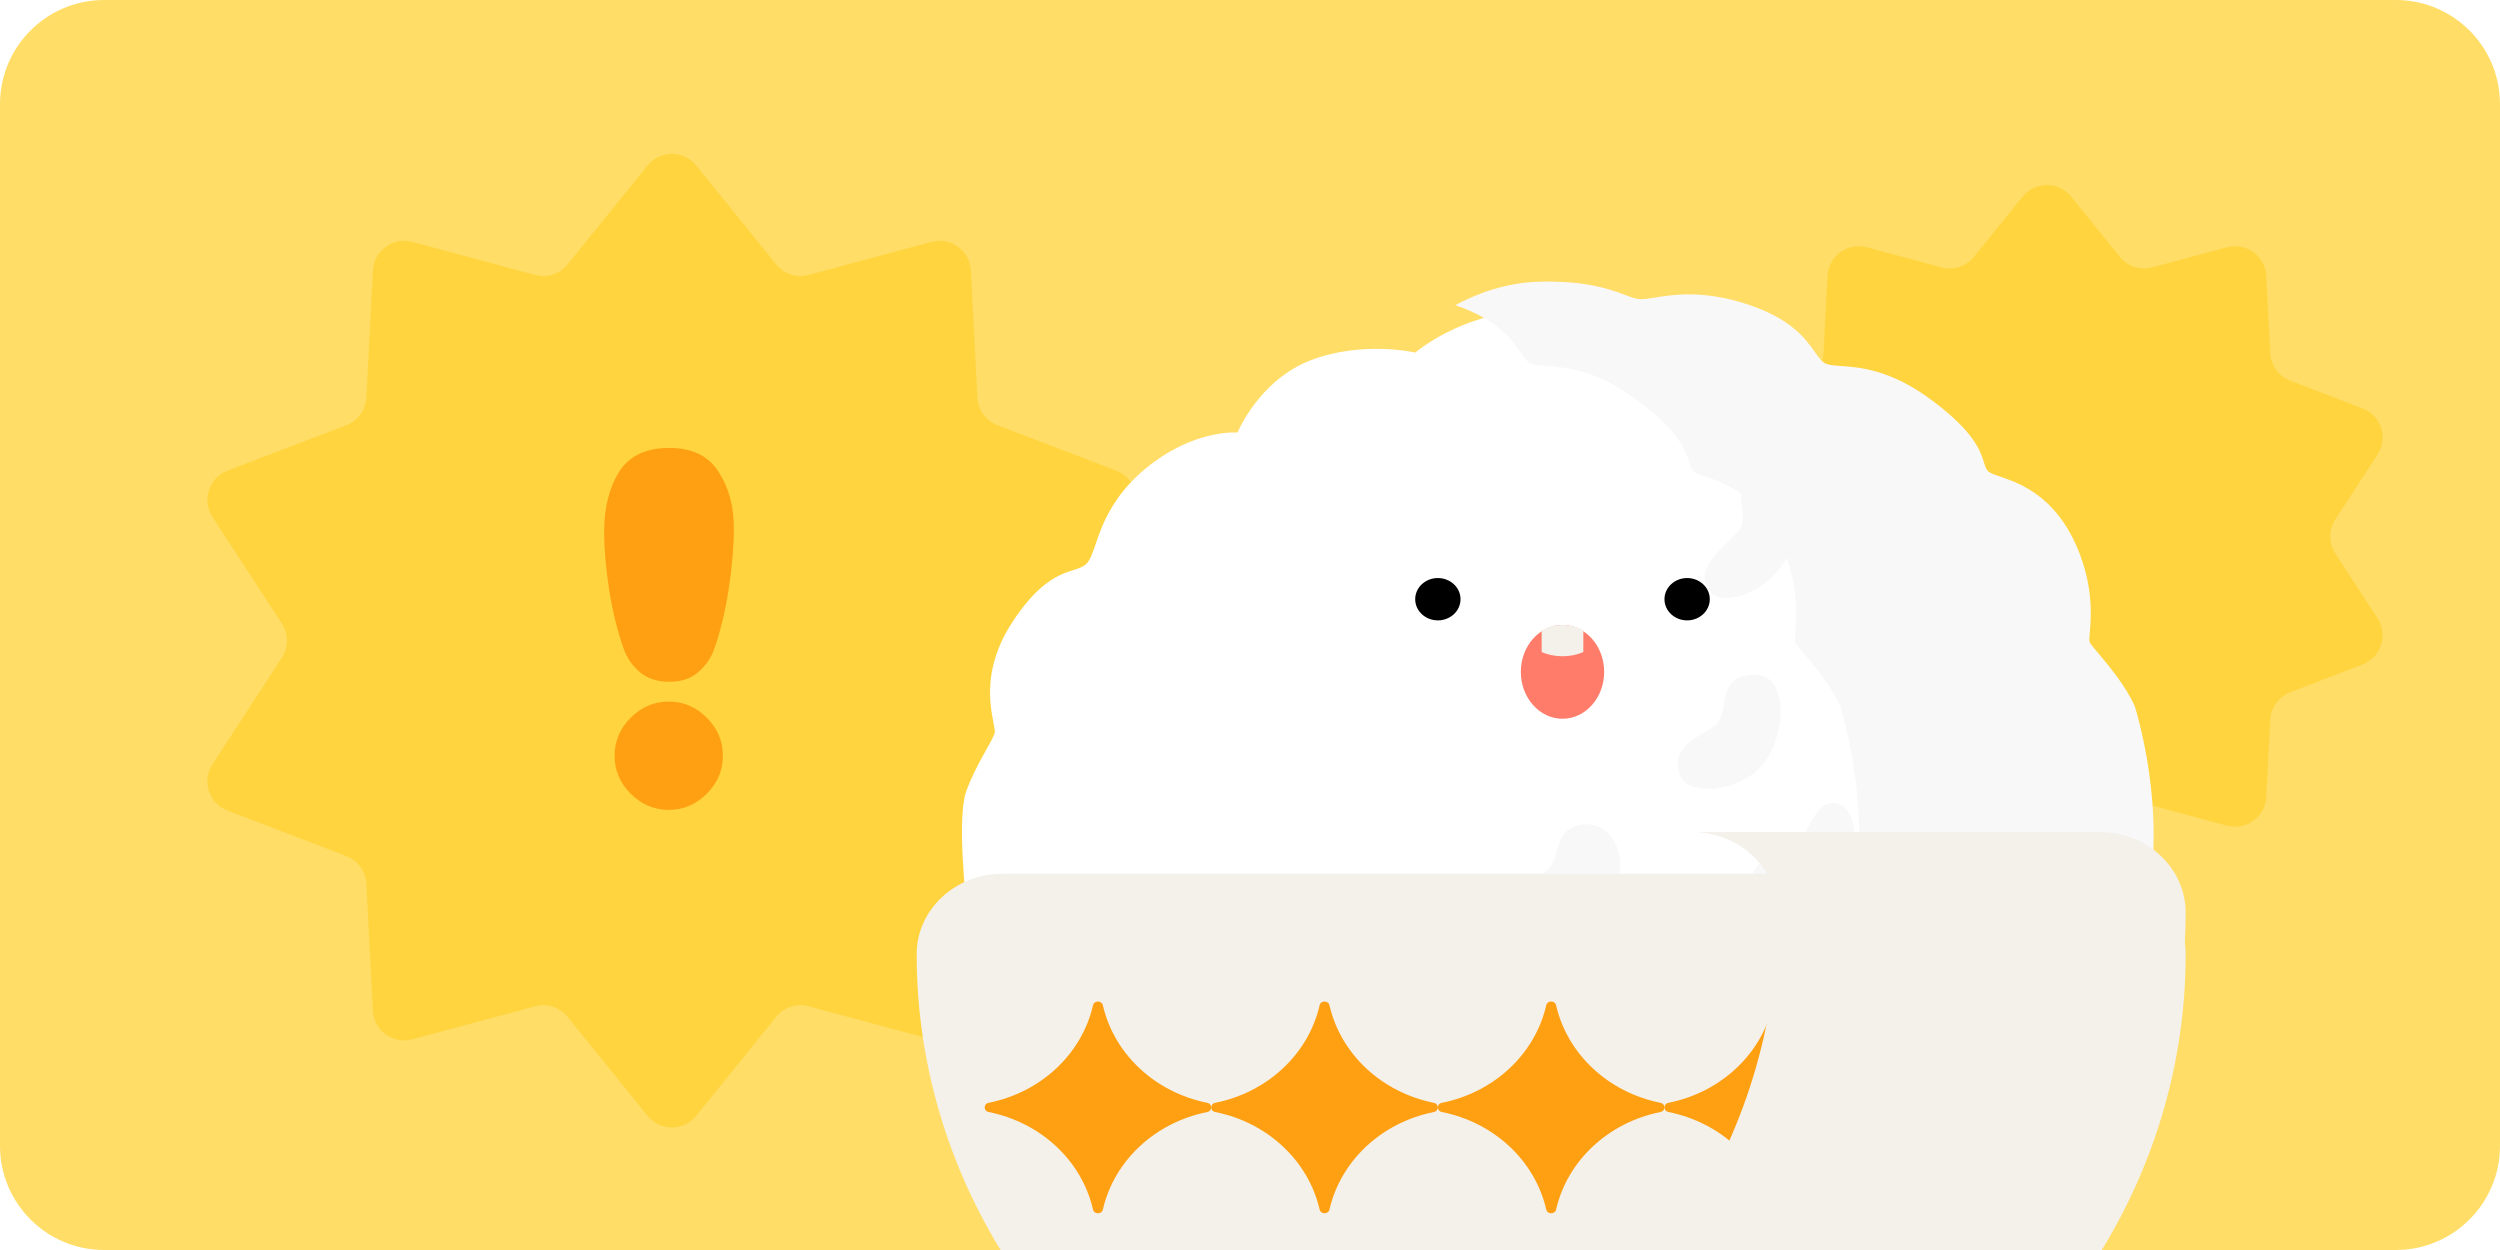 <svg width="240" height="120" viewBox="0 0 240 120" fill="none" xmlns="http://www.w3.org/2000/svg">
<g clip-path="url(#clip0)">
<path d="M0 10C0 4.477 4.477 0 10 0H230C235.523 0 240 4.477 240 10V110C240 115.523 235.523 120 230 120H10C4.477 120 0 115.523 0 110V10Z" fill="#FFDD66"/>
<path d="M194.167 18.886C195.368 17.401 197.632 17.401 198.833 18.886L203.501 24.66C204.247 25.583 205.467 25.979 206.613 25.671L213.782 23.744C215.627 23.248 217.459 24.579 217.557 26.486L217.94 33.901C218.001 35.086 218.755 36.124 219.863 36.548L226.797 39.203C228.58 39.886 229.28 42.04 228.239 43.641L224.189 49.864C223.542 50.859 223.542 52.141 224.189 53.136L228.239 59.359C229.28 60.96 228.58 63.114 226.797 63.797L219.863 66.452C218.755 66.876 218.001 67.914 217.94 69.099L217.557 76.514C217.459 78.421 215.627 79.752 213.782 79.257L206.613 77.329C205.467 77.021 204.247 77.417 203.501 78.34L198.833 84.114C197.632 85.599 195.368 85.599 194.167 84.114L189.499 78.34C188.753 77.417 187.533 77.021 186.387 77.329L179.218 79.257C177.373 79.752 175.541 78.421 175.443 76.514L175.06 69.099C174.999 67.914 174.245 66.876 173.137 66.452L166.203 63.797C164.42 63.114 163.72 60.96 164.761 59.359L168.811 53.136C169.458 52.141 169.458 50.859 168.811 49.864L164.761 43.641C163.72 42.04 164.42 39.886 166.203 39.203L173.137 36.548C174.245 36.124 174.999 35.086 175.06 33.901L175.443 26.486C175.541 24.579 177.373 23.248 179.218 23.744L186.387 25.671C187.533 25.979 188.753 25.583 189.499 24.66L194.167 18.886Z" fill="#FFD43E"/>
<path d="M62.167 15.886C63.368 14.401 65.632 14.401 66.833 15.886L74.513 25.387C75.26 26.31 76.479 26.707 77.625 26.398L89.424 23.226C91.268 22.73 93.1 24.061 93.199 25.969L93.828 38.17C93.889 39.355 94.643 40.393 95.751 40.817L107.16 45.186C108.944 45.869 109.644 48.022 108.602 49.623L101.939 59.864C101.292 60.859 101.292 62.141 101.939 63.136L108.602 73.377C109.644 74.978 108.944 77.131 107.16 77.814L95.751 82.183C94.643 82.607 93.889 83.645 93.828 84.83L93.199 97.031C93.1 98.939 91.268 100.27 89.424 99.774L77.625 96.602C76.479 96.293 75.26 96.69 74.513 97.613L66.833 107.114C65.632 108.599 63.368 108.599 62.167 107.114L54.487 97.613C53.74 96.69 52.521 96.293 51.375 96.602L39.576 99.774C37.732 100.27 35.9 98.939 35.801 97.031L35.172 84.83C35.111 83.645 34.357 82.607 33.249 82.183L21.84 77.814C20.056 77.131 19.356 74.978 20.398 73.377L27.061 63.136C27.708 62.141 27.708 60.859 27.061 59.864L20.398 49.623C19.356 48.022 20.056 45.869 21.84 45.186L33.249 40.817C34.357 40.393 35.111 39.355 35.172 38.17L35.801 25.969C35.9 24.061 37.732 22.73 39.576 23.226L51.375 26.398C52.521 26.707 53.74 26.31 54.487 25.387L62.167 15.886Z" fill="#FFD43E"/>
<g filter="url(#filter0_d)">
<path d="M92.75 82.547C92.75 82.547 91.853 74.5 92.751 71.984C93.648 69.468 95.255 67.191 95.485 66.381C95.715 65.572 93.513 61.29 97.228 55.663C100.943 50.036 103.354 51.226 104.377 50.036C105.4 48.846 105.348 44.828 109.961 40.996C114.574 37.163 118.801 37.524 118.801 37.524C118.801 37.524 120.857 32.492 125.845 30.58C130.834 28.669 135.864 29.849 135.864 29.849C135.864 29.849 140.352 26.016 146.635 25.899C152.918 25.782 154.713 27.459 156.122 27.577C157.531 27.694 160.86 26.143 166.757 28.171C172.654 30.21 172.737 33.301 174.063 33.798C175.388 34.296 178.937 33.321 184.322 37.387C189.707 41.454 188.82 43.327 189.582 44.097C190.334 44.867 195.395 44.897 198.172 51.519C200.217 56.395 199.121 59.974 199.33 60.5C199.539 61.027 202.44 63.845 203.693 66.732C206.303 75.825 205.275 82.547 205.275 82.547C205.275 82.547 202.549 85.26 196.026 89.268C189.128 93.511 111.777 86.042 106.642 84.511C97.771 81.887 92.75 82.547 92.75 82.547Z" fill="white"/>
</g>
<path d="M100.869 68.059C100.869 68.059 100.295 62.032 102.028 58.716C104.46 54.044 109.208 53.567 109.208 53.567C109.208 53.567 109.741 48.242 113.821 45.306C118.82 41.718 120.741 42.673 122.411 41.23C124.08 39.796 125.103 37.28 129.205 35.603C133.306 33.925 136.636 35.008 138.045 34.403C139.454 33.799 141.708 31.341 146.196 31.058C151.967 30.698 152.343 32.785 155.651 33.116C158 33.35 159.753 32.053 164.752 33.487C169.751 34.92 169.918 37.748 171.505 38.714C173.091 39.679 177.005 38.792 181.242 41.825C185.083 44.575 185.041 47.12 186.116 48.174C187.181 49.227 190.343 49.607 192.65 55.244C194.57 59.935 193.151 61.32 193.672 62.792C194.194 64.265 197.054 65.806 198.797 70.214C200.978 75.724 200.331 78.601 200.331 78.601C200.331 78.601 189.821 91.679 143.169 91.172C109.584 90.811 97.54 79.917 97.54 79.917C97.54 79.917 97.029 74.047 98.312 71.774C99.596 69.502 100.869 68.059 100.869 68.059Z" fill="white"/>
<path d="M145.434 87.953C146.467 90.128 150.537 90.489 153.96 86.91C157.029 83.691 155.234 78.737 151.946 79.156C148.951 79.537 149.932 82.443 148.502 83.555C147.072 84.666 144.536 86.061 145.434 87.953Z" fill="#F8F8F8"/>
<path d="M161.433 74.68C162.32 76.455 167.643 76.075 169.657 72.798C171.671 69.511 171.379 64.713 168.457 64.762C164.648 64.83 166.067 68.468 164.721 69.58C163.374 70.691 159.941 71.676 161.433 74.68Z" fill="#F8F8F8"/>
<path d="M181.991 56.58C179.8 57.243 180.948 59.934 180.05 61.748C179.153 63.562 176.762 65.591 178.631 67.132C180.499 68.672 184.757 66.156 185.362 62.314C185.947 58.471 184.308 55.887 181.991 56.58Z" fill="#F8F8F8"/>
<path d="M172.747 80.883C171.348 82.98 168.707 81.927 168.186 84.102C167.664 86.266 173.049 87.037 176.034 84.453C179.029 81.868 178.205 77.47 176.337 77.119C174.469 76.758 173.863 79.206 172.747 80.883Z" fill="#F8F8F8"/>
<path d="M164.313 56.951C165.544 58.238 170.481 56.873 172.12 52.279C173.758 47.686 170.523 44.721 168.342 45.765C166.16 46.808 167.715 49.022 167.193 50.456C166.672 51.889 161.902 54.435 164.313 56.951Z" fill="#F8F8F8"/>
<g style="mix-blend-mode:multiply">
<g style="mix-blend-mode:multiply">
<path fill-rule="evenodd" clip-rule="evenodd" d="M133.684 91.801C136.995 92.089 140.577 92.27 144.446 92.312C153.718 92.413 161.562 91.977 168.18 91.214C182.687 91.945 194.763 91.969 197.302 90.408C203.825 86.4 206.55 83.687 206.55 83.687C206.55 83.687 207.578 76.965 204.968 67.872C204.102 65.876 202.447 63.913 201.44 62.717V62.717L201.44 62.717L201.44 62.717L201.439 62.716C200.99 62.183 200.67 61.803 200.605 61.64C200.555 61.512 200.581 61.204 200.62 60.741C200.744 59.298 200.995 56.35 199.447 52.658C197.313 47.568 193.827 46.373 191.988 45.743C191.435 45.553 191.031 45.415 190.857 45.237C190.657 45.035 190.571 44.756 190.455 44.382C190.129 43.332 189.569 41.526 185.597 38.527C181.552 35.472 178.543 35.263 176.734 35.136C176.135 35.095 175.668 35.062 175.338 34.938C174.916 34.78 174.619 34.358 174.221 33.791V33.791C173.369 32.578 172.05 30.7 168.032 29.311C163.632 27.797 160.661 28.277 158.851 28.569C158.236 28.669 157.755 28.746 157.397 28.716C156.989 28.683 156.549 28.518 155.976 28.304C154.572 27.778 152.374 26.956 147.911 27.039C144.509 27.102 141.635 28.254 139.713 29.298C139.726 29.302 139.739 29.307 139.752 29.311C143.77 30.7 145.089 32.578 145.94 33.791V33.791C146.339 34.358 146.635 34.78 147.057 34.938C147.387 35.062 147.855 35.095 148.454 35.136C150.262 35.263 153.271 35.472 157.317 38.527C161.288 41.526 161.848 43.332 162.174 44.382V44.382C162.29 44.756 162.377 45.035 162.577 45.237C162.75 45.415 163.155 45.553 163.708 45.743C165.547 46.373 169.032 47.568 171.166 52.658C172.715 56.35 172.463 59.298 172.34 60.741C172.3 61.204 172.274 61.512 172.325 61.64C172.389 61.803 172.709 62.183 173.159 62.716L173.159 62.717L173.159 62.717L173.159 62.717V62.717C174.167 63.913 175.821 65.876 176.687 67.872C179.297 76.965 178.269 83.687 178.269 83.687C178.269 83.687 175.544 86.4 169.021 90.408C166.483 91.969 154.407 91.945 139.899 91.214C137.937 91.44 135.867 91.637 133.684 91.801Z" fill="#F8F8F8"/>
</g>
</g>
<g style="mix-blend-mode:multiply">
<g style="mix-blend-mode:multiply">
<path d="M135.859 57.525C135.859 56.402 136.833 55.492 138.035 55.492C139.236 55.492 140.21 56.402 140.21 57.525C140.21 58.647 139.236 59.557 138.035 59.557C136.833 59.557 135.859 58.647 135.859 57.525Z" fill="black"/>
</g>
</g>
<g style="mix-blend-mode:multiply">
<g style="mix-blend-mode:multiply">
<path d="M159.789 57.525C159.789 56.402 160.763 55.492 161.965 55.492C163.166 55.492 164.14 56.402 164.14 57.525C164.14 58.647 163.166 59.557 161.965 59.557C160.763 59.557 159.789 58.647 159.789 57.525Z" fill="black"/>
</g>
</g>
<g filter="url(#filter1_d)">
<path fill-rule="evenodd" clip-rule="evenodd" d="M96.19 79.886C91.667 79.886 88 83.369 88 87.595C88 109.491 101.232 128.704 120.631 138.348V144.935C120.631 147.18 122.579 149 124.982 149H172.841C175.244 149 177.192 147.18 177.192 144.935V138.349C196.592 128.705 209.825 109.492 209.825 87.595C209.825 83.369 206.158 79.886 201.635 79.886H96.19Z" fill="#F4F0EA"/>
</g>
<path d="M115.898 105.87C116.407 105.972 116.407 106.651 115.898 106.753C110.876 107.761 106.954 111.426 105.875 116.118C105.766 116.594 105.039 116.594 104.93 116.118C103.852 111.426 99.929 107.761 94.907 106.753C94.398 106.651 94.398 105.972 94.907 105.87C99.929 104.862 103.852 101.197 104.93 96.504C105.039 96.028 105.766 96.028 105.875 96.504C106.954 101.197 110.876 104.862 115.898 105.87Z" fill="#FFA012"/>
<path d="M137.652 105.87C138.161 105.972 138.161 106.651 137.652 106.753C132.63 107.761 128.708 111.426 127.629 116.118C127.52 116.594 126.793 116.594 126.684 116.118C125.605 111.426 121.683 107.761 116.661 106.753C116.152 106.651 116.152 105.972 116.661 105.87C121.683 104.862 125.605 101.197 126.684 96.504C126.793 96.028 127.52 96.028 127.629 96.504C128.708 101.197 132.63 104.862 137.652 105.87Z" fill="#FFA012"/>
<path d="M159.407 105.87C159.917 105.972 159.917 106.651 159.407 106.753C154.386 107.761 150.463 111.426 149.385 116.118C149.276 116.594 148.549 116.594 148.44 116.118C147.361 111.426 143.439 107.761 138.417 106.753C137.908 106.651 137.908 105.972 138.417 105.87C143.439 104.862 147.361 101.197 148.44 96.504C148.549 96.028 149.276 96.028 149.385 96.504C150.463 101.197 154.386 104.862 159.407 105.87Z" fill="#FFA012"/>
<path d="M181.161 105.87C181.671 105.972 181.671 106.651 181.161 106.753C176.14 107.761 172.217 111.426 171.139 116.118C171.029 116.594 170.303 116.594 170.193 116.118C169.115 111.426 165.193 107.761 160.171 106.753C159.662 106.651 159.662 105.972 160.171 105.87C165.193 104.862 169.115 101.197 170.193 96.504C170.303 96.028 171.029 96.028 171.139 96.504C172.217 101.197 176.14 104.862 181.161 105.87Z" fill="#FFA012"/>
<path d="M202.915 105.87C203.425 105.972 203.425 106.651 202.915 106.753C197.894 107.761 193.971 111.426 192.893 116.118C192.783 116.594 192.057 116.594 191.947 116.118C190.869 111.426 186.946 107.761 181.925 106.753C181.416 106.651 181.416 105.972 181.925 105.87C186.946 104.862 190.869 101.197 191.947 96.504C192.057 96.028 192.783 96.028 192.893 96.504C193.971 101.197 197.894 104.862 202.915 105.87Z" fill="#FFA012"/>
<g style="mix-blend-mode:multiply">
<g style="mix-blend-mode:multiply">
<path fill-rule="evenodd" clip-rule="evenodd" d="M133.684 149.001H172.841C175.244 149.001 177.192 147.18 177.192 144.935V138.349C196.592 128.705 209.824 109.492 209.824 87.595C209.824 83.369 206.157 79.886 201.634 79.886H162.476C166.999 79.886 170.666 83.369 170.666 87.595C170.666 109.492 157.434 128.705 138.034 138.349V144.935C138.034 147.18 136.087 149.001 133.684 149.001Z" fill="#F4F0EA"/>
</g>
</g>
<path d="M64.25 43C61.983 43 60.367 43.783 59.4 45.35C58.467 46.883 58 48.783 58 51.05C58 52.75 58.167 54.65 58.5 56.75C58.833 58.817 59.3 60.683 59.9 62.35C60.2 63.183 60.717 63.917 61.45 64.55C62.183 65.15 63.117 65.45 64.25 65.45C65.383 65.45 66.3 65.15 67 64.55C67.733 63.917 68.25 63.183 68.55 62.35C69.15 60.65 69.617 58.733 69.95 56.6C70.283 54.433 70.45 52.467 70.45 50.7C70.45 48.567 69.95 46.75 68.95 45.25C67.983 43.75 66.417 43 64.25 43ZM64.2 77.75C65.6 77.75 66.817 77.233 67.85 76.2C68.883 75.167 69.4 73.95 69.4 72.55C69.4 71.15 68.883 69.933 67.85 68.9C66.817 67.867 65.6 67.35 64.2 67.35C62.8 67.35 61.583 67.867 60.55 68.9C59.517 69.933 59 71.15 59 72.55C59 73.95 59.517 75.167 60.55 76.2C61.583 77.233 62.8 77.75 64.2 77.75Z" fill="#FFA012"/>
<ellipse cx="150" cy="64.5" rx="4" ry="4.5" fill="#FF7C6A"/>
<path fill-rule="evenodd" clip-rule="evenodd" d="M148 62.599V60.502C148.588 60.183 149.271 60 150 60C150.728 60 151.412 60.183 152 60.502V62.599C151.412 62.854 150.729 63 150 63C149.271 63 148.588 62.854 148 62.599Z" fill="#F4F0EA"/>
</g>
<defs>
<filter id="filter0_d" x="88.352" y="25.893" width="121.123" height="72.663" filterUnits="userSpaceOnUse" color-interpolation-filters="sRGB">
<feFlood flood-opacity="0" result="BackgroundImageFix"/>
<feColorMatrix in="SourceAlpha" type="matrix" values="0 0 0 0 0 0 0 0 0 0 0 0 0 0 0 0 0 0 127 0" result="hardAlpha"/>
<feOffset dy="4"/>
<feGaussianBlur stdDeviation="2"/>
<feComposite in2="hardAlpha" operator="out"/>
<feColorMatrix type="matrix" values="0 0 0 0 0.883 0 0 0 0 0.358 0 0 0 0 0.063 0 0 0 0.6 0"/>
<feBlend mode="normal" in2="BackgroundImageFix" result="effect1_dropShadow"/>
<feBlend mode="normal" in="SourceGraphic" in2="effect1_dropShadow" result="shape"/>
</filter>
<filter id="filter1_d" x="84" y="79.886" width="129.825" height="77.115" filterUnits="userSpaceOnUse" color-interpolation-filters="sRGB">
<feFlood flood-opacity="0" result="BackgroundImageFix"/>
<feColorMatrix in="SourceAlpha" type="matrix" values="0 0 0 0 0 0 0 0 0 0 0 0 0 0 0 0 0 0 127 0" result="hardAlpha"/>
<feOffset dy="4"/>
<feGaussianBlur stdDeviation="2"/>
<feComposite in2="hardAlpha" operator="out"/>
<feColorMatrix type="matrix" values="0 0 0 0 0.883 0 0 0 0 0.358 0 0 0 0 0.063 0 0 0 0.6 0"/>
<feBlend mode="normal" in2="BackgroundImageFix" result="effect1_dropShadow"/>
<feBlend mode="normal" in="SourceGraphic" in2="effect1_dropShadow" result="shape"/>
</filter>
<clipPath id="clip0">
<rect width="240" height="120" fill="white"/>
</clipPath>
</defs>
</svg>
